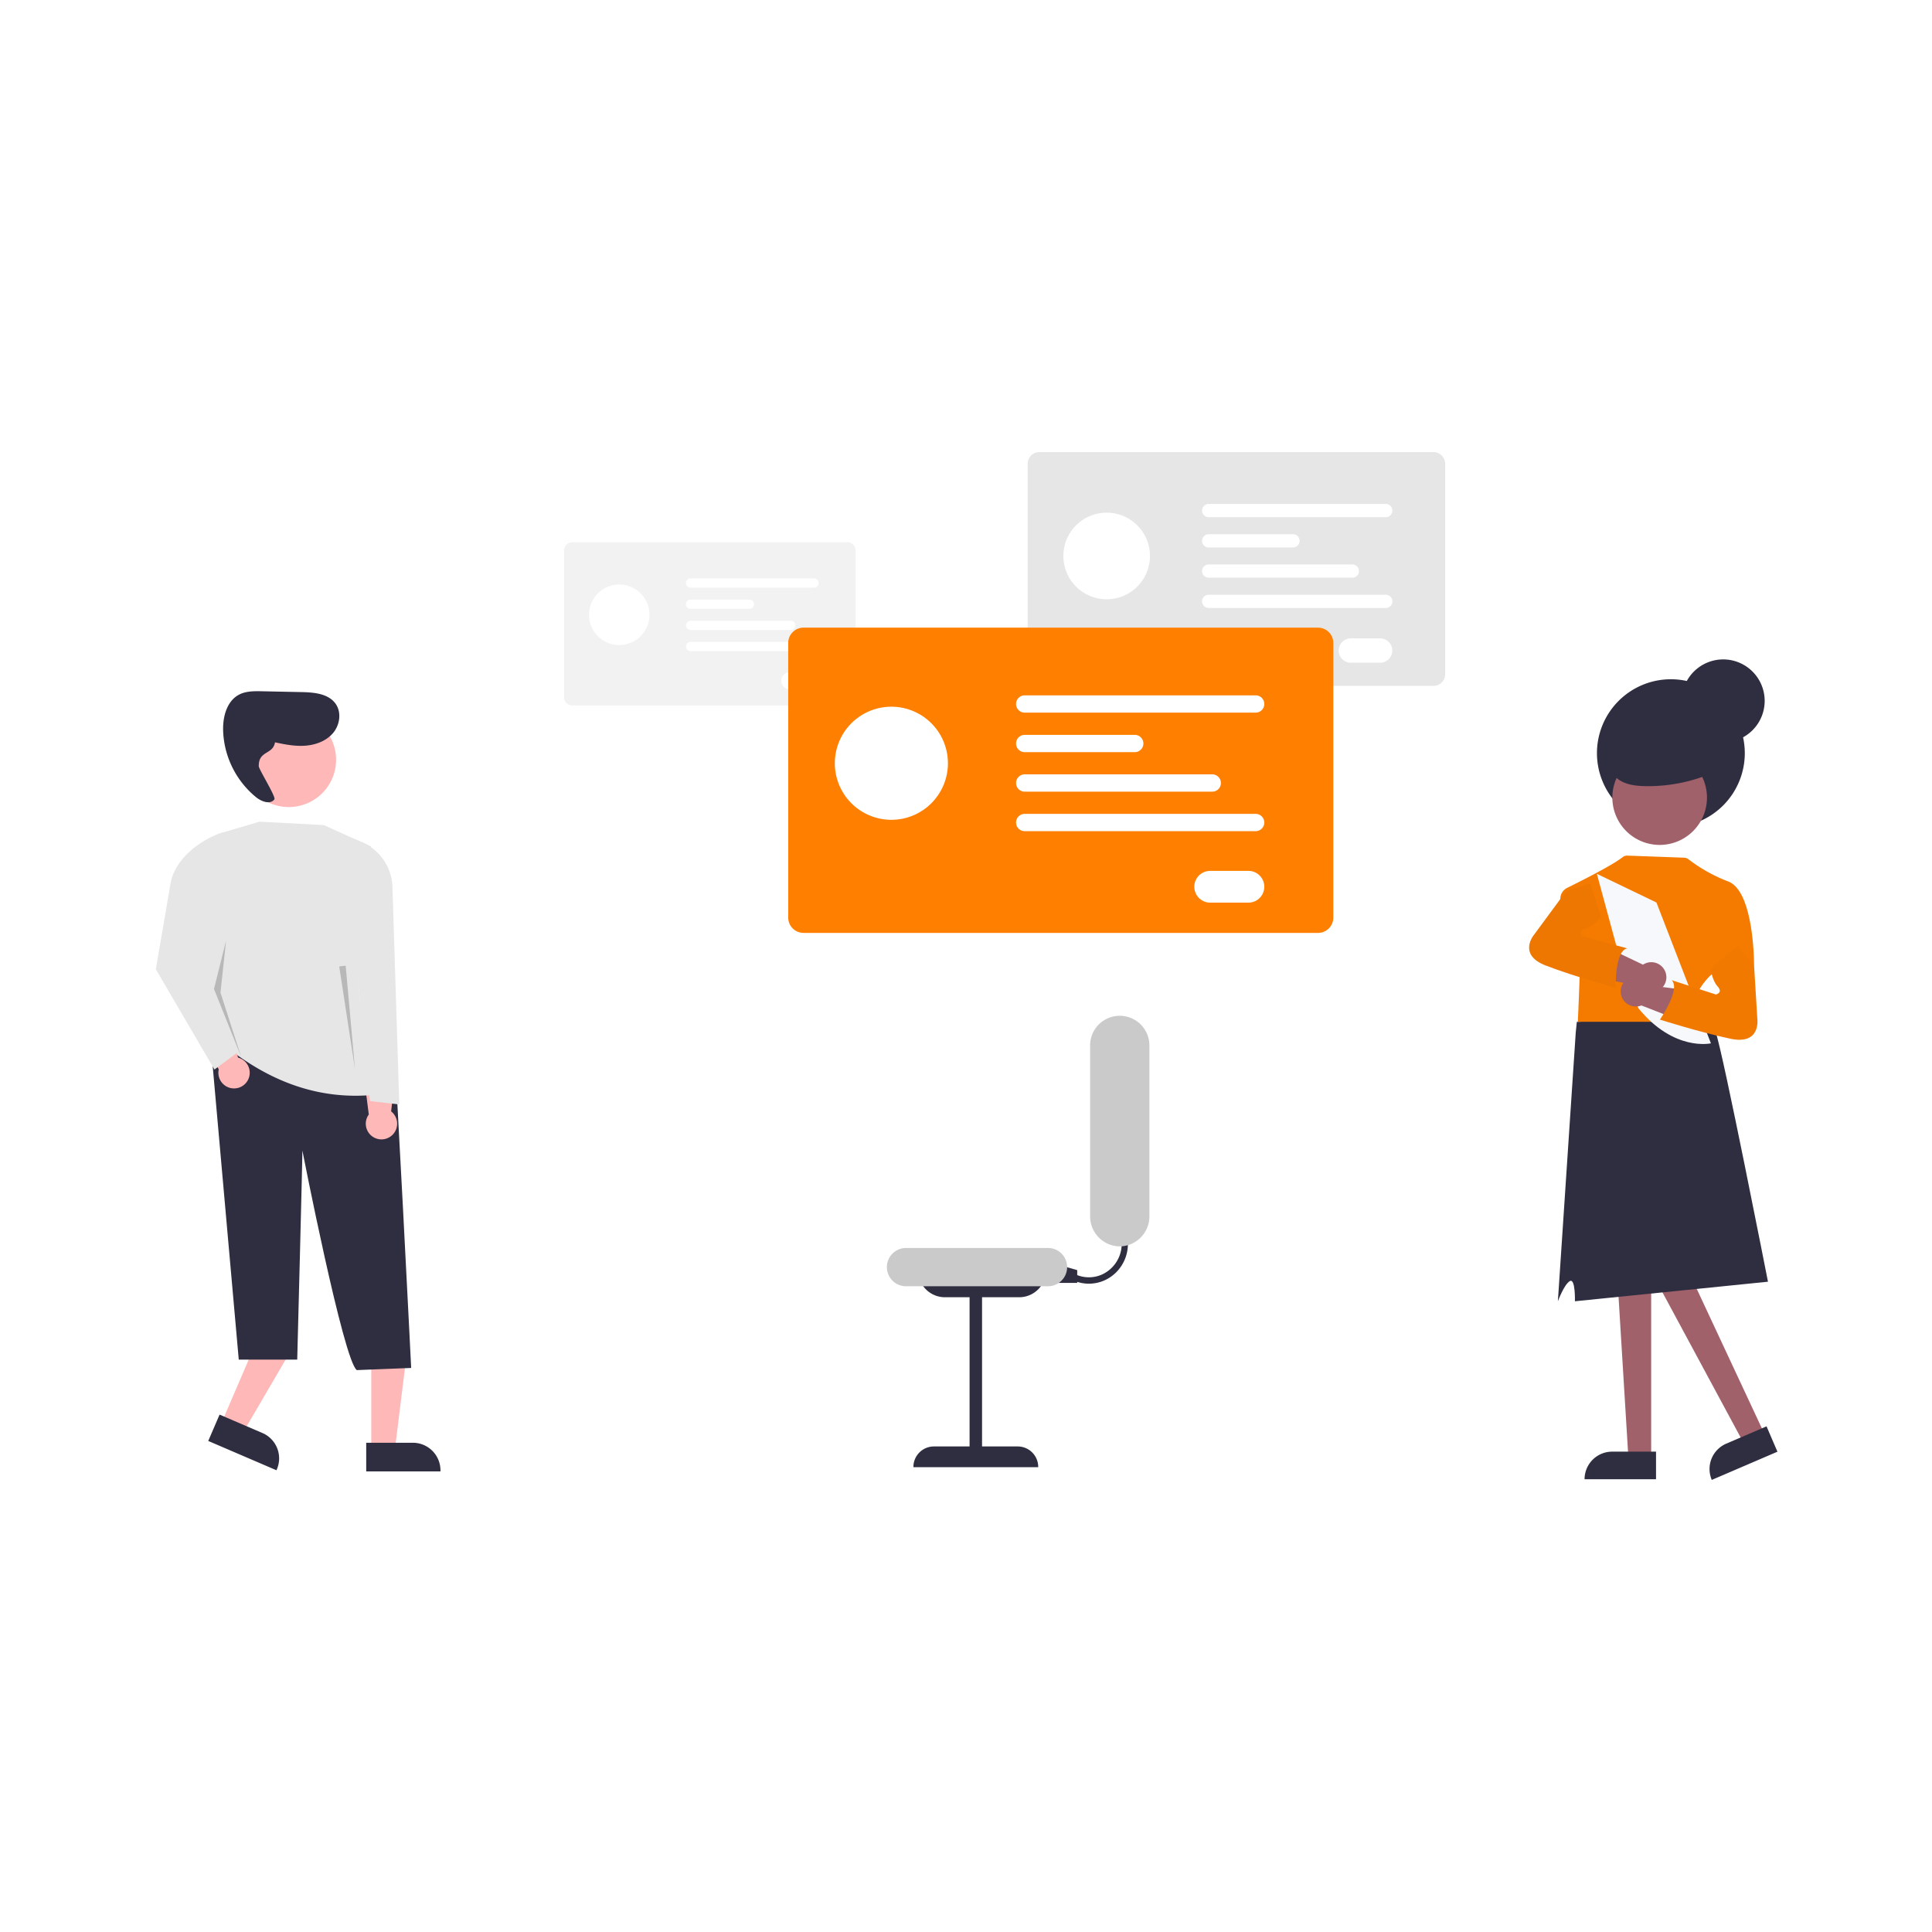 <svg xmlns="http://www.w3.org/2000/svg" xmlns:xlink="http://www.w3.org/1999/xlink" width="1500" height="1500" viewBox="0 0 1500 1500">
<rect x="0" y="0" width="1500" height="1500" fill="#808080" stroke="none"/>
<defs>
<clipPath id="clip-path">
<rect id="Rectangle_2194" data-name="Rectangle 2194" width="1259" height="798" transform="translate(121 351)" fill="#fff"></rect>
</clipPath>
<clipPath id="clip-undraw_analysis_re_w2vd">
<rect width="1500" height="1500" id="id_103"></rect>
</clipPath>
</defs>
<g id="undraw_analysis_re_w2vd" clip-path="url(#clip-undraw_analysis_re_w2vd)">
<rect width="1500" height="1500" fill="#fff" id="id_104"></rect>
<g id="undraw_analysis_re_w2vd-2" data-name="undraw_analysis_re_w2vd">
<g id="undraw_analysis_re_w2vd-3" data-name="undraw_analysis_re_w2vd">
<rect id="Rectangle_2193" data-name="Rectangle 2193" width="1500" height="1500" fill="#fff" opacity="0"></rect>
<g id="Group_441" data-name="Group 441" clip-path="url(#clip-path)">
<path id="Path_16035" data-name="Path 16035" d="M1281.96,1132.09H1264.3l-8.4-137.18h26.06Z" fill="#a0616a"></path>
<path id="Path_16036" data-name="Path 16036" d="M1251.69,1127.05h34.05v21.43h-55.49a21.44,21.44,0,0,1,21.44-21.43Z" fill="#2f2e41"></path>
<path id="Path_16037" data-name="Path 16037" d="M1370.05,1113.54l-16.22,6.96-69.62-129.21,23.94-10.284Z" fill="#a0616a"></path>
<path id="Path_16038" data-name="Path 16038" d="M1340.25,1120.85l31.28-13.44,8.47,19.69-50.98,21.9a21.441,21.441,0,0,1,11.23-28.15Z" fill="#2f2e41"></path>
<path id="Path_16039" data-name="Path 16039" d="M1112.9,532.529H806.985a9.125,9.125,0,0,1-9.117-9.113v-163.3A9.125,9.125,0,0,1,806.985,351H1112.9a9.137,9.137,0,0,1,9.12,9.113v163.3a9.137,9.137,0,0,1-9.12,9.113Z" fill="#e6e6e6"></path>
<path id="Path_16040" data-name="Path 16040" d="M859.233,465.276a33.622,33.622,0,1,0-33.638-33.621A33.629,33.629,0,0,0,859.233,465.276Z" fill="#fff"></path>
<path id="Path_16041" data-name="Path 16041" d="M1075.83,401.549H938.494a5.141,5.141,0,1,1,0-10.281H1075.83a5.141,5.141,0,1,1,0,10.281Z" fill="#fff"></path>
<path id="Path_16042" data-name="Path 16042" d="M1003.94,425.049H938.494a5.141,5.141,0,1,1,0-10.281h65.446a5.141,5.141,0,0,1,0,10.281Z" fill="#fff"></path>
<path id="Path_16043" data-name="Path 16043" d="M1050.03,448.539H938.494a5.141,5.141,0,1,1,0-10.281H1050.03a5.141,5.141,0,0,1,0,10.281Z" fill="#fff"></path>
<path id="Path_16044" data-name="Path 16044" d="M1075.83,472.029H938.494a5.141,5.141,0,1,1,0-10.281H1075.83a5.141,5.141,0,1,1,0,10.281Z" fill="#fff"></path>
<path id="Path_16045" data-name="Path 16045" d="M1071.53,514.528h-22.74a9.451,9.451,0,0,1-6.69-2.759,9.656,9.656,0,0,1-2.05-3.065,9.439,9.439,0,0,1,0-7.232,9.437,9.437,0,0,1,5.12-5.11,9.477,9.477,0,0,1,3.62-.714h22.74a9.44,9.44,0,1,1,0,18.88Z" fill="#fff"></path>
<path id="Path_16046" data-name="Path 16046" d="M657.905,547.738h-213.6a6.373,6.373,0,0,1-6.366-6.363V427.353a6.373,6.373,0,0,1,6.366-6.363h213.6a6.371,6.371,0,0,1,6.366,6.363V541.375a6.371,6.371,0,0,1-6.366,6.363Z" fill="#f2f2f2"></path>
<path id="Path_16047" data-name="Path 16047" d="M480.79,500.781A23.476,23.476,0,1,0,457.3,477.3,23.481,23.481,0,0,0,480.79,500.781Z" fill="#fff"></path>
<path id="Path_16048" data-name="Path 16048" d="M632.026,456.284H536.132a3.589,3.589,0,1,1,0-7.179h95.894a3.589,3.589,0,1,1,0,7.179Z" fill="#fff"></path>
<path id="Path_16049" data-name="Path 16049" d="M581.825,472.694H536.132a3.589,3.589,0,0,1,0-7.178h45.693a3.589,3.589,0,0,1,0,7.178Z" fill="#fff"></path>
<path id="Path_16050" data-name="Path 16050" d="M614.006,489.1H536.132a3.59,3.59,0,0,1,0-7.179h77.874a3.59,3.59,0,0,1,0,7.179Z" fill="#fff"></path>
<path id="Path_16051" data-name="Path 16051" d="M632.026,505.5H536.132a3.59,3.59,0,0,1,0-7.179h95.894a3.59,3.59,0,1,1,0,7.179Z" fill="#fff"></path>
<path id="Path_16052" data-name="Path 16052" d="M629.023,535.17H613.145a6.591,6.591,0,1,1,0-13.182h15.878a6.591,6.591,0,1,1,0,13.182Z" fill="#fff"></path>
<path id="Path_16053" data-name="Path 16053" d="M1023.28,724.3H623.865a11.916,11.916,0,0,1-11.9-11.9V499.187a11.916,11.916,0,0,1,11.9-11.9H1023.28a11.914,11.914,0,0,1,11.91,11.9V712.405a11.914,11.914,0,0,1-11.91,11.9Z" fill="#ff8000"></path>
<path id="Path_16054" data-name="Path 16054" d="M692.083,636.493a43.9,43.9,0,1,0-43.919-43.9A43.909,43.909,0,0,0,692.083,636.493Z" fill="#fff"></path>
<path id="Path_16055" data-name="Path 16055" d="M974.888,553.287H795.571a6.712,6.712,0,1,1,0-13.424H974.888a6.712,6.712,0,1,1,0,13.424Z" fill="#fff"></path>
<path id="Path_16056" data-name="Path 16056" d="M881.014,583.971H795.571a6.712,6.712,0,1,1,0-13.424h85.443a6.712,6.712,0,1,1,0,13.424Z" fill="#fff"></path>
<path id="Path_16057" data-name="Path 16057" d="M941.192,614.641H795.571a6.712,6.712,0,1,1,0-13.424H941.192a6.712,6.712,0,1,1,0,13.424Z" fill="#fff"></path>
<path id="Path_16058" data-name="Path 16058" d="M974.888,645.311H795.571a6.712,6.712,0,1,1,0-13.424H974.888a6.712,6.712,0,1,1,0,13.424Z" fill="#fff"></path>
<path id="Path_16059" data-name="Path 16059" d="M969.273,700.8H939.582a12.325,12.325,0,1,1,0-24.65h29.691a12.325,12.325,0,1,1,0,24.65Z" fill="#fff"></path>
<path id="Path_16060" data-name="Path 16060" d="M1372.65,995.122s-35-178.363-40.52-193.4c-3.04-8.217-5.04-14.194-5.04-14.194l-102.85,5.879-.84,8.315-13.87,208.6s4.9-13.252,9.3-15.688,3.94,15.668,3.94,15.668" fill="#2f2e41"></path>
<path id="Path_16061" data-name="Path 16061" d="M1225.02,793.337h90.03c-2.53-9.041,0-17.421,3.61-23.849a52.71,52.71,0,0,1,9.42-12.229l.62-.553,31.45-6.97,1.7-.369s.25-57.119-19.98-64.957a123.437,123.437,0,0,1-31-17.307,5.564,5.564,0,0,0-3.26-1.191l-44.15-1.616a5.62,5.62,0,0,0-3.74,1.257c-7.3,5.867-30.52,17.644-43,23.8a9.51,9.51,0,0,0-4.51,12.321c4.99,11.439,13.45,30.571,14.34,30.571C1227.82,732.25,1225.02,793.337,1225.02,793.337Z" fill="#f57b00"></path>
<path id="Path_16062" data-name="Path 16062" d="M1286.06,700.7l42.3,109.345s-28.6,6.592-56.19-27.109l-9.95-21.72-22.43-82.781Z" fill="#f6f8fb"></path>
<path id="Path_16063" data-name="Path 16063" d="M1297.29,642.159a57.392,57.392,0,1,0-57.42-57.392A57.407,57.407,0,0,0,1297.29,642.159Z" fill="#2f2e41"></path>
<path id="Path_16064" data-name="Path 16064" d="M1260.86,777.057a11.726,11.726,0,0,0,13.52,3.565l30.77,12.032,10.25-23.162-34.67-4.474a11.714,11.714,0,1,0-19.87,12.039Z" fill="#a0616a"></path>
<path id="Path_16065" data-name="Path 16065" d="M1288.58,655.993a36.729,36.729,0,1,0-36.75-36.729A36.737,36.737,0,0,0,1288.58,655.993Z" fill="#a0616a"></path>
<path id="Path_16066" data-name="Path 16066" d="M1340.26,594.937a126.939,126.939,0,0,1-63.78,15.4c-8.52-.221-17.91-1.77-23.31-8.364-6.08-7.44-4.56-19.065,1.31-26.676s15.06-11.9,24.23-14.812c8.67-2.754,17.96-4.527,26.85-2.6a33.414,33.414,0,0,1,24.24,44.408" fill="#2f2e41"></path>
<path id="Path_16067" data-name="Path 16067" d="M1337.9,576.368a32.2,32.2,0,1,0-32.21-32.2A32.2,32.2,0,0,0,1337.9,576.368Z" fill="#2f2e41"></path>
<path id="Path_16068" data-name="Path 16068" d="M1349.44,734.191l12.4,15.177,2.52,41.2s3.26,20.977-20.74,15.925-54.86-14.876-54.86-14.876,16.43-23.8,9.09-30.622l34.4,11.122s5.81-1.268,1.26-6.32-5.36-14.158-5.36-14.158Z" fill="#f27900"></path>
<path id="Path_16069" data-name="Path 16069" d="M1285.78,769.856a11.723,11.723,0,0,1-13.29-4.337l-32.37-6.573,3.96-25.014,31.54,15.036a11.726,11.726,0,0,1,13.93.78,11.6,11.6,0,0,1,3.04,3.886,11.7,11.7,0,0,1-6.81,16.222Z" fill="#a0616a"></path>
<path id="Path_16070" data-name="Path 16070" d="M1243.06,712.016s-5.62,7.214-12.19,8.988-2.37,5.991-2.37,5.991l34.93,9.307c-9.86,1.752-8.98,30.658-8.98,30.658s-31.27-8.491-54.17-17.257-8.77-24.623-8.77-24.623l24.48-33.235,18.65-6.027Z" fill="#ed7700"></path>
<path id="Path_16071" data-name="Path 16071" d="M172.015,1104.66l16.852,7.24,35.955-61.53-24.872-10.68Z" fill="#ffb8b8"></path>
<path id="Path_16072" data-name="Path 16072" d="M214.642,1141.5l-52.964-22.75,8.8-20.45,33.265,14.29a21.425,21.425,0,0,1,11.233,28.15l-.329.76Z" fill="#2f2e41"></path>
<path id="Path_16073" data-name="Path 16073" d="M288.258,1125.39H306.6l8.729-70.72H288.258Z" fill="#ffb8b8"></path>
<path id="Path_16074" data-name="Path 16074" d="M341.975,1142.41H284.328v-22.26h36.207a21.44,21.44,0,0,1,21.44,21.43v.83Z" fill="#2f2e41"></path>
<g id="Group_440" data-name="Group 440" opacity="0.1">
<path id="Path_16075" data-name="Path 16075" d="M176.594,585.875l1.037.224a1.4,1.4,0,0,0-1.037-.224Z" fill="#fff" opacity="0.1"></path>
</g>
<path id="Path_16076" data-name="Path 16076" d="M319.237,1062.07l-42.192,1.67c-10.3-6.92-42.278-170.431-42.278-170.431.218,1.266-4,162.291-4,162.291H185.373l-22.3-251.1,24.615,9.906s112.711-9.135,117.963-2.635C306.756,813.893,319.237,1062.07,319.237,1062.07Z" fill="#2f2e41"></path>
<path id="Path_16077" data-name="Path 16077" d="M224.217,626.6A36.729,36.729,0,1,0,187.47,589.87,36.738,36.738,0,0,0,224.217,626.6Z" fill="#ffb8b8"></path>
<path id="Path_16078" data-name="Path 16078" d="M286.484,879.815a12.168,12.168,0,0,1-.16-14.519l-4.316-34.027,25.945-4.439-4.291,36.034a12.167,12.167,0,1,1-17.178,16.951Z" fill="#ffb8b8"></path>
<path id="Path_16079" data-name="Path 16079" d="M229.784,565.234l.81.175a1.125,1.125,0,0,0-.81-.175Z" fill="#e1e7ef"></path>
<path id="Path_16080" data-name="Path 16080" d="M212.417,576.1c8,1.747,16.142,3.413,24.313,2.87s16.505-3.567,21.811-9.8,6.774-16.024,2.064-22.72c-5.6-7.962-16.829-8.917-26.565-9.119l-30.676-.635c-6.061-.126-12.421-.185-17.789,2.631-9.326,4.892-12.546,16.775-12.359,27.3a69.812,69.812,0,0,0,25.669,52.387c4.151,3.34,10.986,5.879,14.151,1.594,1.38-1.869-12.092-23.375-12.131-25.7-.226-13.5,13.038-8,12.812-21.5" fill="#2f2e41"></path>
<path id="Path_16081" data-name="Path 16081" d="M177,813.763c34.969,27.334,73.567,41.112,117.26,35.861-18.454-64.761-23.927-129.032-6.126-192.423l-36.753-16.618-49.879-2.624-30.026,8.827a20.072,20.072,0,0,0-14.4,19.647C158.138,720.494,163.108,771.087,177,813.763Z" fill="#e6e6e6"></path>
<path id="Path_16082" data-name="Path 16082" d="M287.263,854.873l22.752,2.624-5.327-168.866a39.307,39.307,0,0,0-24.181-35.044l-8.12-3.382,2.188,79.156Z" fill="#e6e6e6"></path>
<path id="Path_16083" data-name="Path 16083" d="M175.74,843.483a12.171,12.171,0,0,1-5.9-13.27l-17.436-29.541,22.069-14.34L184.8,821.121a12.165,12.165,0,1,1-9.064,22.362Z" fill="#ffb8b8"></path>
<path id="Path_16084" data-name="Path 16084" d="M166.5,830.383l21.3-15.7-23.052-68.263,8.314-100.147c-18.059,5.672-37.449,20.911-40.643,39.56L121,752.539Z" fill="#e6e6e6"></path>
<path id="Path_16085" data-name="Path 16085" d="M175.514,730.338l-9.377,37.484,21.277,53.191-16.228-50.308Z" opacity="0.2"></path>
<path id="Path_16086" data-name="Path 16086" d="M268.381,749.77l7.237,80.322-12.255-79.763Z" opacity="0.2"></path>
</g>
</g>
<g id="Group_453" data-name="Group 453" transform="translate(688.579 788.658)">
<path id="Path_16663" data-name="Path 16663" d="M299.447,661.942c16.731-.008,30.288-13.881,30.28-30.985a31.559,31.559,0,0,0-2.378-12.013l-4.464,1.923a26.233,26.233,0,0,1-13.57,34.081,24.939,24.939,0,0,1-19.3.195l-1.8,4.6A29.559,29.559,0,0,0,299.447,661.942Z" transform="translate(-142.593 -453.954)" fill="#2f2e41"></path>
<path id="Path_16664" data-name="Path 16664" d="M212.546,529.012h37.548v-9.9l-30.28-8.668Z" transform="translate(-102.324 -321.643)" fill="#2f2e41"></path>
<path id="Path_16665" data-name="Path 16665" d="M439.721,645.595H340.4a20.824,20.824,0,0,0,20.591,21.049h58.138a20.824,20.824,0,0,0,20.591-21.049Z" transform="translate(-316.175 -448.131)" fill="#2f2e41"></path>
<path id="Path_16666" data-name="Path 16666" d="M341.806,661.2h110.22a14.86,14.86,0,1,0,0-29.72l-110.22,0a14.86,14.86,0,1,0,0,29.72Z" transform="translate(-326.944 -451.215)" fill="#cacaca"></path>
<path id="Path_16676" data-name="Path 16676" d="M297.546,662.567a23.3,23.3,0,0,0,23.013-23.526V506.554a23.016,23.016,0,1,0-46.032,0l.006,132.488a23.3,23.3,0,0,0,23.013,23.526Z" transform="translate(-116.748 -483.535)" fill="#cacaca"></path>
<path id="Path_16677" data-name="Path 16677" d="M361.118,779.693h27.858V658.413h9.69v121.28h27.858a15.924,15.924,0,0,1,15.746,16.1h-96.9A15.924,15.924,0,0,1,361.118,779.693Z" transform="translate(-324.78 -445.331)" fill="#2f2e41"></path>
</g>
</g>
</g>
</svg>